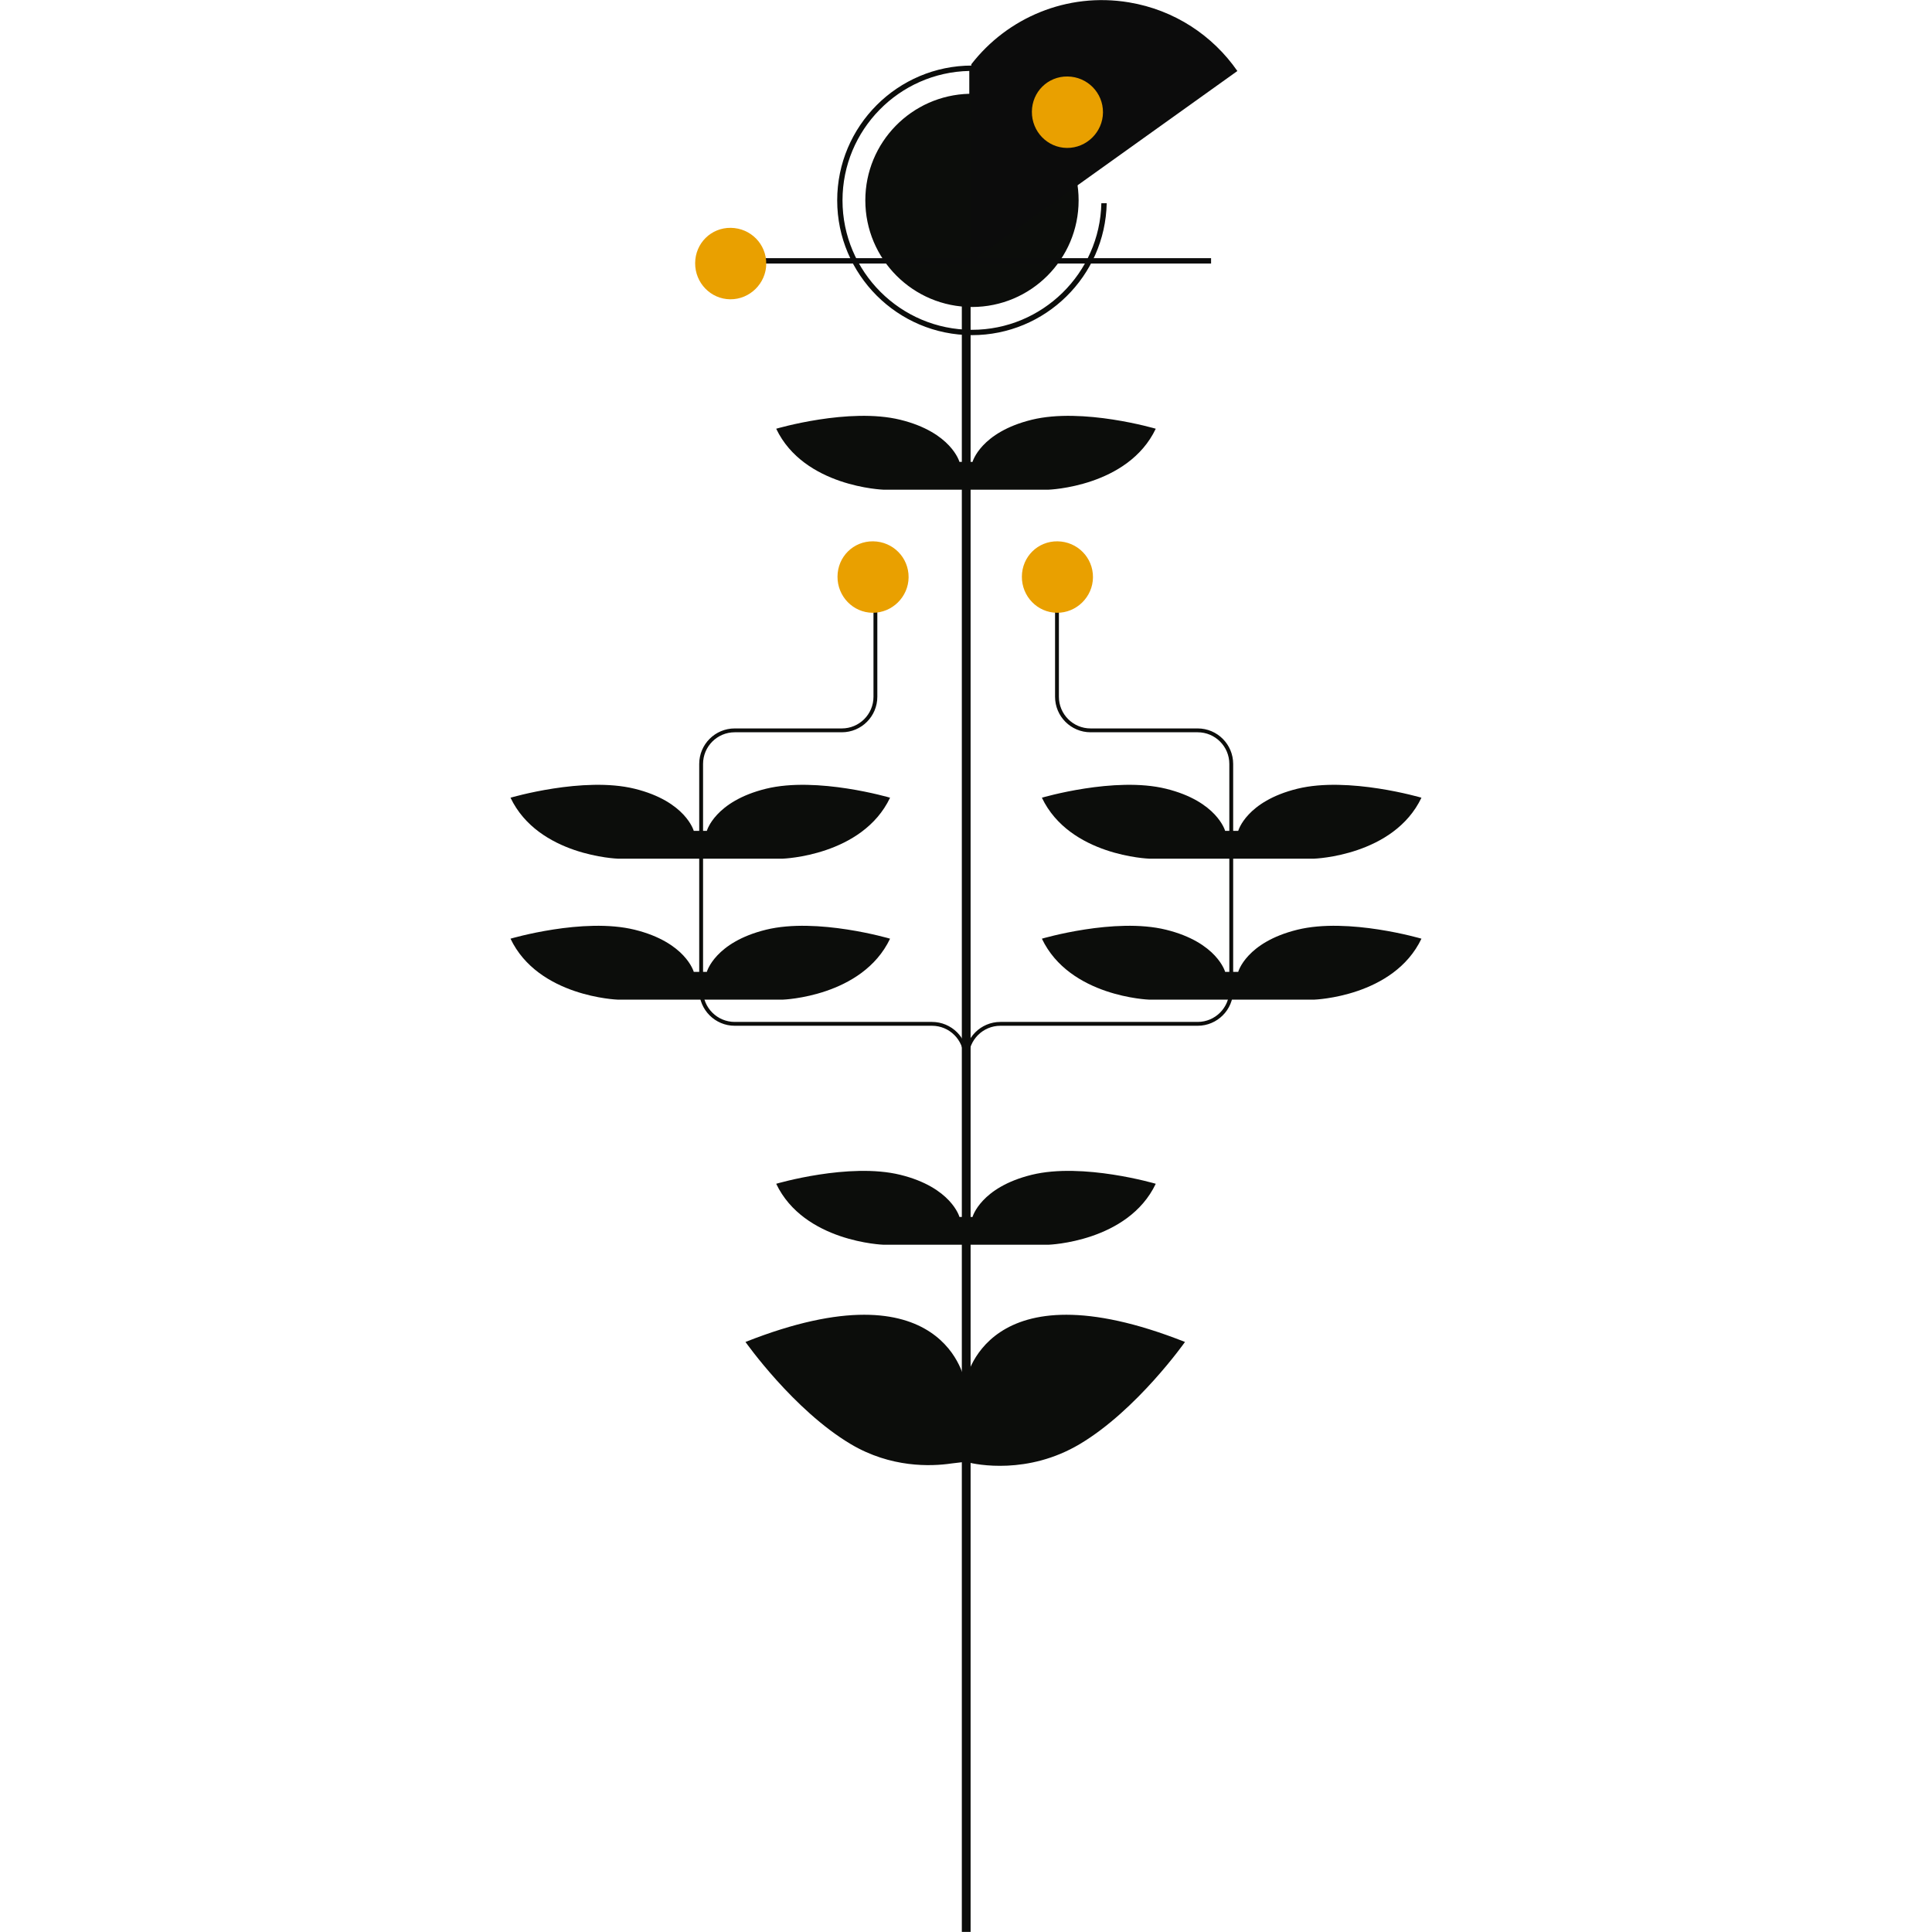 <?xml version="1.0" encoding="UTF-8"?>
<svg xmlns="http://www.w3.org/2000/svg" width="100" height="100" viewBox="0 0 100 100">
  <g id="tallos">
    <g>
      <line x1="50.011" y1="99.995" x2="50.011" y2="8.563" fill="none" stroke="#0c0d0b" stroke-miterlimit="10" stroke-width=".454"/>
      <path d="M45.311,29.191v6.873c0,.96-.778,1.739-1.739,1.739h-5.542c-.96,0-1.739.778-1.739,1.739v11.713c0,.96.778,1.739,1.739,1.739h10.209c.96,0,1.739.778,1.739,1.739v6.717" fill="none" stroke="#0c0d0b" stroke-linejoin="round" stroke-width=".199"/>
      <path d="M54.709,29.191v6.873c0,.96.778,1.739,1.739,1.739h5.542c.96,0,1.739.778,1.739,1.739v11.713c0,.96-.778,1.739-1.739,1.739h-10.209c-.96,0-1.739.778-1.739,1.739v6.717" fill="none" stroke="#0c0d0b" stroke-linejoin="round" stroke-width=".199"/>
    </g>
  </g>
  <g id="Hojas">
    <path d="M49.96,71.622c0-.16-1.041-6.248-11.374-2.163,0,0,2.483,3.524,5.447,5.287,2.075,1.234,4.148,1.159,5.205,1.004l.554-.066h.281c.473.124,3.125.662,5.815-.938,2.964-1.762,5.447-5.287,5.447-5.287-10.333-4.085-11.374,2.003-11.374,2.163Z" fill="#0c0d0b"/>
    <path d="M53.4,60.808c-2.645.65-3.062,2.181-3.062,2.181h-.677s-.417-1.531-3.062-2.181-6.423.464-6.423.464c1.436,3.016,5.549,3.155,5.549,3.155h8.548s4.113-.139,5.549-3.155c0,0-3.778-1.114-6.423-.464Z" fill="#0c0d0b"/>
    <path d="M53.4,21.727c-2.645.65-3.062,2.181-3.062,2.181h-.677s-.417-1.531-3.062-2.181-6.423.464-6.423.464c1.436,3.016,5.549,3.155,5.549,3.155h8.548s4.113-.139,5.549-3.155c0,0-3.778-1.114-6.423-.464Z" fill="#0c0d0b"/>
    <path d="M39.648,48.122c-2.645.65-3.062,2.181-3.062,2.181h-.677s-.417-1.531-3.062-2.181-6.423.464-6.423.464c1.436,3.016,5.549,3.155,5.549,3.155h8.548s4.113-.139,5.549-3.155c0,0-3.778-1.114-6.423-.464Z" fill="#0c0d0b"/>
    <path d="M39.648,40.825c-2.645.65-3.062,2.181-3.062,2.181h-.677s-.417-1.531-3.062-2.181-6.423.464-6.423.464c1.436,3.016,5.549,3.155,5.549,3.155h8.548s4.113-.139,5.549-3.155c0,0-3.778-1.114-6.423-.464Z" fill="#0c0d0b"/>
    <path d="M67.152,48.122c-2.645.65-3.062,2.181-3.062,2.181h-.677s-.417-1.531-3.062-2.181-6.423.464-6.423.464c1.436,3.016,5.549,3.155,5.549,3.155h8.548s4.113-.139,5.549-3.155c0,0-3.778-1.114-6.423-.464Z" fill="#0c0d0b"/>
    <path d="M67.152,40.825c-2.645.65-3.062,2.181-3.062,2.181h-.677s-.417-1.531-3.062-2.181-6.423.464-6.423.464c1.436,3.016,5.549,3.155,5.549,3.155h8.548s4.113-.139,5.549-3.155c0,0-3.778-1.114-6.423-.464Z" fill="#0c0d0b"/>
  </g>
  <g id="Flores">
    <g>
      <path d="M57.281,10.518h-.275c-.078,3.627-3.053,6.553-6.698,6.553-3.694,0-6.7-3.006-6.7-6.7,0-3.648,2.931-6.625,6.562-6.699v1.182c-2.984.074-5.381,2.514-5.381,5.516,0,3.048,2.471,5.52,5.52,5.52s5.52-2.471,5.52-5.52c0-3.002-2.397-5.442-5.381-5.516v-1.461h-.138c-3.847,0-6.977,3.13-6.977,6.977s3.13,6.977,6.977,6.977c3.798,0,6.895-3.051,6.973-6.83Z" fill="#0c0d0b"/>
      <g>
        <g>
          <path d="M64.046,3.675c-1.269-1.827-3.246-3.16-5.613-3.553-3.21-.533-6.298.8-8.158,3.205v10.036h-10.664c-.134-.82-.859-1.461-1.727-1.468-.973-.008-1.762.759-1.775,1.726-.013.96.758,1.731,1.739,1.737.98.007,1.778-.757,1.787-1.709,0-.003,0-.006,0-.009h23.05s0-.277,0-.277h-12.185s13.547-9.688,13.547-9.688Z" fill="#0c0c0c"/>
          <path d="M35.981,13.617c.007-1.029.826-1.837,1.846-1.824,1.027.014,1.842.841,1.834,1.862-.008,1.014-.852,1.845-1.864,1.836-1.011-.009-1.823-.847-1.816-1.874Z" fill="#e9a000"/>
        </g>
        <path d="M53.41,5.783c.007-1.029.826-1.837,1.846-1.824,1.027.014,1.842.841,1.834,1.862-.008,1.014-.852,1.845-1.864,1.836-1.011-.009-1.823-.847-1.816-1.874Z" fill="#e9a000"/>
      </g>
    </g>
    <path d="M43.349,29.843c.007-1.029.826-1.837,1.846-1.824,1.027.014,1.842.841,1.834,1.862-.008,1.014-.852,1.845-1.864,1.836-1.011-.009-1.823-.847-1.816-1.874Z" fill="#e9a000"/>
    <path d="M52.892,29.843c.007-1.029.826-1.837,1.846-1.824,1.027.014,1.842.841,1.834,1.862-.008,1.014-.852,1.845-1.864,1.836-1.011-.009-1.823-.847-1.816-1.874Z" fill="#e9a000"/>
  </g>
</svg>